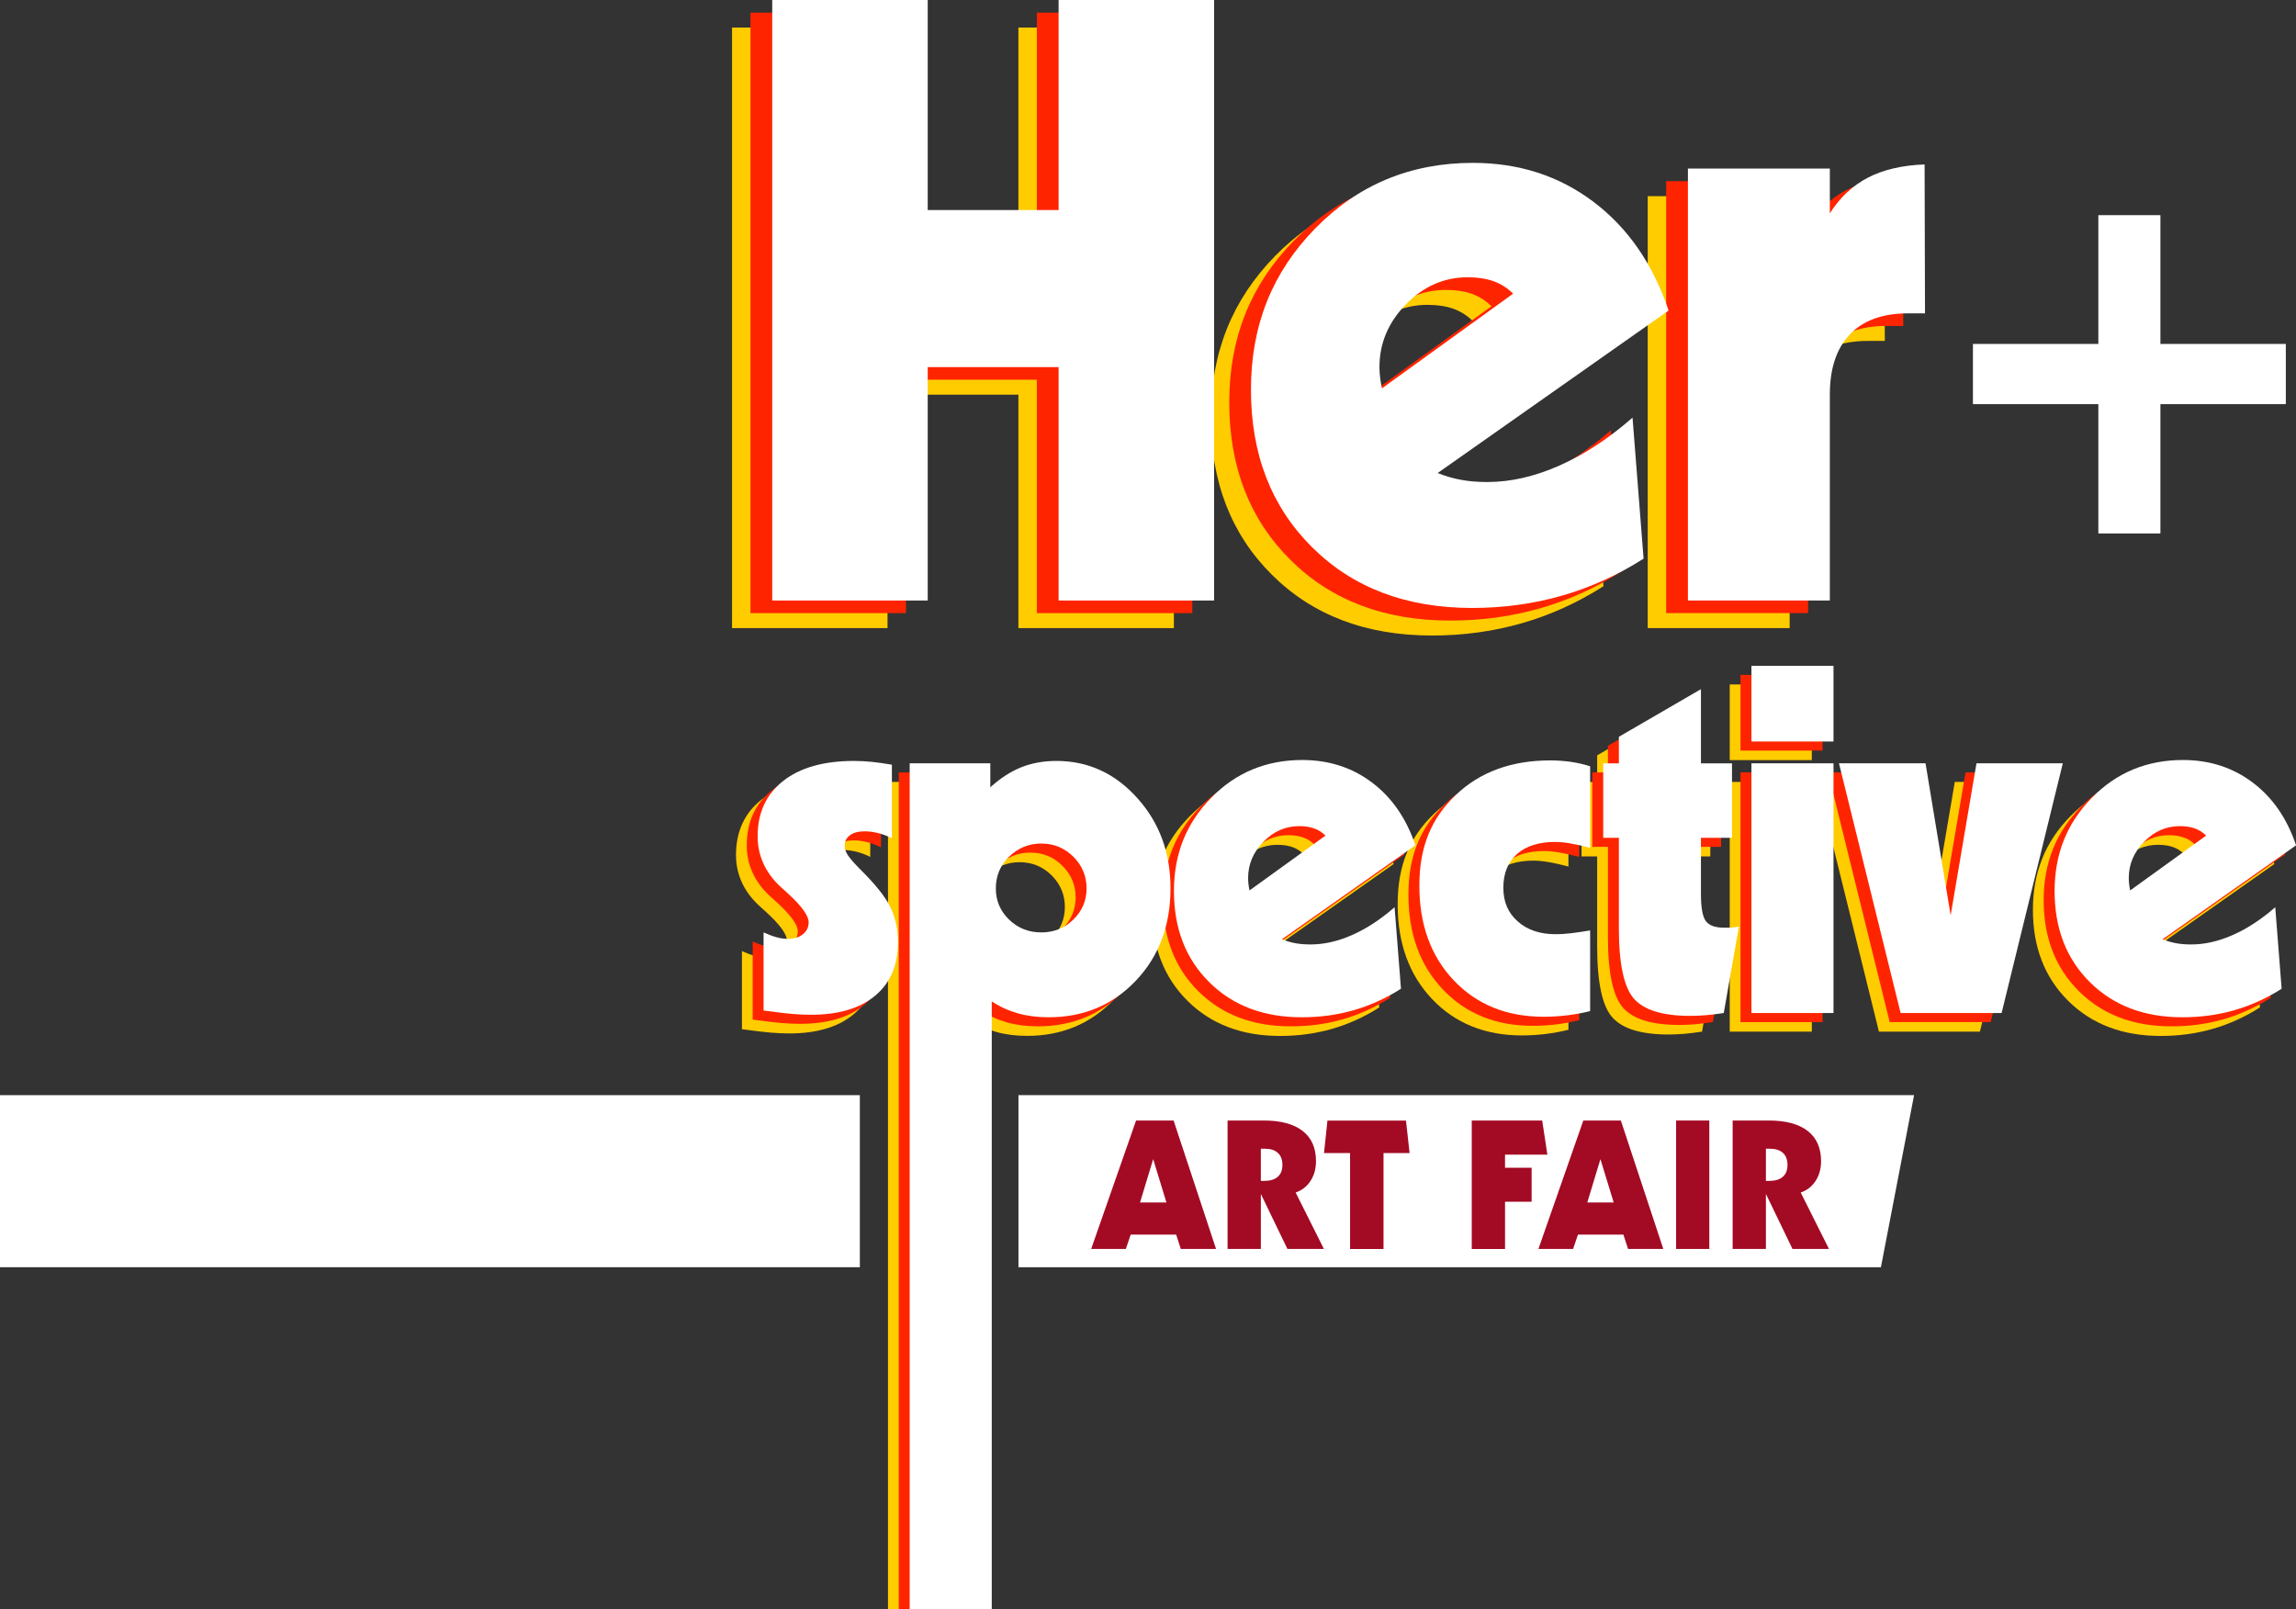 <?xml version="1.0" encoding="UTF-8"?>
<svg id="Layer_2" data-name="Layer 2" xmlns="http://www.w3.org/2000/svg" viewBox="0 0 394.72 276.68">
  <rect x="0" y="0" width="394.72" height="276.68" fill="#333333" stroke="none"/>
  <defs>
    <style>
      .cls-1 {
        fill: #fff;
      }

      .cls-2 {
        fill: #fc0;
      }

      .cls-3 {
        fill: #ff2400;
      }

      .cls-4 {
        fill: #a30a24;
      }
    </style>
  </defs>
  <g id="Layer_1-2" data-name="Layer 1">
    <g>
      <g>
        <polygon class="cls-1" points="323.36 217.86 175.09 217.86 175.09 188.28 329.06 188.28 323.36 217.86"/>
        <rect class="cls-1" y="188.28" width="147.82" height="29.58"/>
        <g>
          <path class="cls-4" d="m187.59,214.72l7.72-22.08h6.45l7.3,22.08h-6.06l-.8-2.47h-7.81l-.84,2.47h-5.96Zm8.4-7.99h4.54l-2.28-7.45-2.26,7.45Z"/>
          <path class="cls-4" d="m211.04,214.72v-22.08h6.24c2.91,0,5.12.6,6.66,1.79,1.53,1.19,2.3,2.92,2.3,5.19,0,1.31-.31,2.44-.94,3.4-.62.96-1.48,1.63-2.56,2l4.86,9.7h-6.27l-4.57-9.46v9.46h-5.72Zm5.72-11.7h.56c1.03,0,1.81-.23,2.34-.7.54-.47.81-1.15.81-2.04s-.26-1.6-.78-2.07c-.52-.48-1.26-.72-2.22-.72h-.71v5.53Z"/>
          <path class="cls-4" d="m237.85,198.23v16.5h-5.75v-16.5h-4.48l.59-5.58h13.5l.62,5.58h-4.48Z"/>
          <path class="cls-4" d="m253.02,214.72v-22.08h12.11l.89,5.87h-7.28v2.25h4.57v5.84h-4.57v8.13h-5.72Z"/>
          <path class="cls-4" d="m264.48,214.72l7.72-22.08h6.45l7.3,22.08h-6.06l-.8-2.47h-7.81l-.84,2.47h-5.96Zm8.4-7.99h4.54l-2.28-7.45-2.26,7.45Z"/>
          <path class="cls-4" d="m293.86,214.72h-5.71v-22.08h5.71v22.08Z"/>
          <path class="cls-4" d="m297.87,214.72v-22.08h6.24c2.91,0,5.12.6,6.66,1.79,1.53,1.19,2.3,2.92,2.3,5.19,0,1.31-.31,2.44-.94,3.4-.62.96-1.48,1.63-2.56,2l4.86,9.7h-6.27l-4.57-9.46v9.46h-5.72Zm5.72-11.7h.56c1.03,0,1.81-.23,2.34-.7.54-.47.81-1.15.81-2.04s-.26-1.6-.78-2.07c-.52-.48-1.26-.72-2.22-.72h-.71v5.53Z"/>
        </g>
      </g>
      <g>
        <path class="cls-1" d="m360.74,36.99h10.67v22.14h21.56v10.35h-21.56v22.23h-10.67v-22.23h-21.56v-10.35h21.56v-22.14Z"/>
        <g>
          <g>
            <path class="cls-2" d="m125.85,107.98V4.74h26.73v36.11h22.5V4.74h26.73v103.24h-26.73v-40.13h-22.5v40.13h-26.73Z"/>
            <path class="cls-2" d="m275.65,100.79c-4.42,2.82-9.09,4.94-14,6.35-4.91,1.41-10.07,2.12-15.48,2.12-11.33,0-20.5-3.48-27.5-10.44-7.01-6.96-10.51-15.98-10.51-27.08s3.68-20.19,11.04-27.72c7.36-7.52,16.4-11.28,27.12-11.28,7.9,0,14.81,2.23,20.73,6.7,5.92,4.47,10.23,10.7,12.91,18.69l-39.7,27.93c1.27.52,2.59.91,3.95,1.16,1.36.26,2.89.39,4.58.39,4,0,8.12-.94,12.38-2.82,4.25-1.88,8.45-4.63,12.59-8.25l1.9,24.26Zm-44.99-29.27l22.57-16.29c-.99-.99-2.12-1.7-3.38-2.15-1.27-.45-2.75-.67-4.44-.67-4.04,0-7.58,1.55-10.61,4.65s-4.55,6.7-4.55,10.79c0,.56.04,1.15.11,1.76.07.61.18,1.25.32,1.9Z"/>
            <path class="cls-2" d="m283.27,107.98V33.72h24.4v7.69c1.74-2.73,3.92-4.77,6.56-6.14,2.63-1.36,5.88-2.12,9.73-2.26l.07,25.6h-2.89c-4.37,0-7.71,1.2-10.01,3.6-2.3,2.4-3.46,5.85-3.46,10.37v35.4h-24.4Z"/>
          </g>
          <g>
            <path class="cls-3" d="m129.02,105.41V2.17h26.73v36.11h22.5V2.17h26.73v103.24h-26.73v-40.13h-22.5v40.13h-26.73Z"/>
            <path class="cls-3" d="m278.82,98.22c-4.42,2.82-9.09,4.94-14,6.35-4.91,1.41-10.07,2.12-15.48,2.12-11.33,0-20.5-3.48-27.5-10.44-7.01-6.96-10.51-15.98-10.51-27.08s3.68-20.19,11.04-27.72c7.36-7.52,16.4-11.28,27.12-11.28,7.9,0,14.81,2.23,20.73,6.7,5.92,4.47,10.23,10.7,12.91,18.69l-39.7,27.93c1.27.52,2.59.91,3.95,1.16,1.36.26,2.89.39,4.58.39,4,0,8.12-.94,12.38-2.82,4.25-1.88,8.45-4.63,12.59-8.25l1.9,24.26Zm-44.99-29.27l22.57-16.29c-.99-.99-2.12-1.7-3.38-2.15-1.27-.45-2.75-.67-4.44-.67-4.04,0-7.58,1.55-10.61,4.65-3.03,3.1-4.55,6.7-4.55,10.79,0,.56.04,1.15.11,1.76.07.61.18,1.25.32,1.9Z"/>
            <path class="cls-3" d="m286.44,105.41V31.15h24.4v7.69c1.74-2.73,3.92-4.77,6.56-6.14,2.63-1.36,5.88-2.12,9.73-2.26l.07,25.6h-2.89c-4.37,0-7.71,1.2-10.01,3.6-2.3,2.4-3.46,5.85-3.46,10.37v35.4h-24.4Z"/>
          </g>
          <g>
            <path class="cls-1" d="m132.76,103.24V0h26.73v36.11h22.5V0h26.73v103.24h-26.73v-40.13h-22.5v40.13h-26.73Z"/>
            <path class="cls-1" d="m282.55,96.05c-4.42,2.82-9.09,4.94-14,6.35-4.91,1.41-10.07,2.12-15.48,2.12-11.33,0-20.5-3.48-27.5-10.44-7.01-6.96-10.51-15.98-10.51-27.08s3.68-20.19,11.04-27.72c7.36-7.52,16.4-11.28,27.12-11.28,7.9,0,14.81,2.23,20.73,6.7,5.92,4.47,10.23,10.7,12.91,18.69l-39.7,27.93c1.27.52,2.59.91,3.95,1.16,1.36.26,2.89.39,4.58.39,4,0,8.12-.94,12.38-2.82,4.25-1.88,8.45-4.63,12.59-8.25l1.9,24.26Zm-44.99-29.27l22.57-16.29c-.99-.99-2.12-1.7-3.38-2.15-1.27-.45-2.75-.67-4.44-.67-4.04,0-7.58,1.55-10.61,4.65s-4.55,6.7-4.55,10.79c0,.56.04,1.15.11,1.76.07.61.18,1.25.32,1.9Z"/>
            <path class="cls-1" d="m290.18,103.24V28.98h24.4v7.69c1.74-2.73,3.92-4.77,6.56-6.14,2.63-1.36,5.88-2.12,9.73-2.26l.07,25.6h-2.89c-4.37,0-7.71,1.2-10.01,3.6-2.3,2.4-3.46,5.85-3.46,10.37v35.4h-24.4Z"/>
          </g>
        </g>
        <g>
          <g>
            <path class="cls-2" d="m127.55,176.96v-13.45c.84.38,1.6.66,2.26.84.67.18,1.3.27,1.9.27,1.09,0,1.96-.27,2.61-.8s.98-1.22.98-2.06c0-1.11-1.18-2.76-3.55-4.93-.57-.52-1.03-.94-1.39-1.26-1.28-1.22-2.24-2.55-2.87-3.98-.64-1.43-.96-2.96-.96-4.59,0-4.05,1.46-7.22,4.38-9.52,2.92-2.3,6.98-3.45,12.17-3.45.98,0,2,.05,3.08.16,1.07.11,2.22.27,3.45.49v12.64c-.82-.41-1.62-.71-2.41-.9-.79-.19-1.55-.29-2.28-.29-1.06,0-1.9.22-2.51.67-.61.45-.92,1.05-.92,1.81,0,.49.16,1,.49,1.53s.99,1.31,2,2.34c2.69,2.64,4.48,4.86,5.36,6.67.88,1.81,1.32,3.81,1.32,6.01,0,3.97-1.31,7.05-3.93,9.23-2.62,2.19-6.31,3.28-11.07,3.28-.92,0-1.96-.05-3.12-.14-1.16-.1-2.82-.29-4.99-.59Z"/>
            <path class="cls-2" d="m166.77,175.37v101.31h-14.11v-142.25h13.86v4.12c1.74-1.58,3.52-2.72,5.34-3.45,1.82-.72,3.83-1.08,6.03-1.08,5.44,0,10.06,2.12,13.88,6.36,3.82,4.24,5.73,9.42,5.73,15.53,0,6.41-1.99,11.72-5.97,15.9-3.98,4.19-8.98,6.28-14.98,6.28-1.9,0-3.66-.22-5.26-.67-1.6-.45-3.11-1.13-4.53-2.06Zm8.52-11.86c2.17,0,4.02-.74,5.52-2.22s2.26-3.27,2.26-5.36-.76-3.93-2.28-5.44c-1.52-1.51-3.36-2.26-5.5-2.26s-3.99.75-5.52,2.24c-1.54,1.5-2.3,3.32-2.3,5.46s.76,3.91,2.28,5.38c1.52,1.47,3.37,2.2,5.54,2.2Z"/>
            <path class="cls-2" d="m237.1,173.21c-2.56,1.63-5.25,2.85-8.09,3.67-2.84.82-5.82,1.22-8.95,1.22-6.55,0-11.85-2.01-15.9-6.03-4.05-4.02-6.07-9.24-6.07-15.66s2.13-11.67,6.38-16.02c4.25-4.35,9.48-6.52,15.68-6.52,4.57,0,8.56,1.29,11.99,3.87,3.42,2.58,5.91,6.18,7.46,10.8l-22.95,16.15c.73.3,1.49.52,2.28.67.79.15,1.67.22,2.65.22,2.31,0,4.69-.54,7.16-1.63,2.46-1.09,4.89-2.68,7.28-4.77l1.1,14.02Zm-26.01-16.92l13.05-9.42c-.57-.57-1.22-.99-1.96-1.24-.73-.26-1.59-.39-2.57-.39-2.34,0-4.38.9-6.14,2.69s-2.63,3.87-2.63,6.24c0,.33.02.67.06,1.02.04.35.1.72.18,1.1Z"/>
            <path class="cls-2" d="m269.64,177.04c-1.33.33-2.66.57-3.98.73-1.32.16-2.66.24-4.02.24-6.33,0-11.48-2.08-15.43-6.24-3.95-4.16-5.93-9.59-5.93-16.31s2.08-11.57,6.24-15.55c4.16-3.98,9.58-5.97,16.27-5.97,1.17,0,2.32.08,3.47.24,1.14.16,2.27.42,3.38.77v14.02c-1.36-.35-2.51-.61-3.47-.77-.95-.16-1.79-.24-2.53-.24-2.83,0-5.02.69-6.58,2.08-1.56,1.39-2.34,3.32-2.34,5.79s.82,4.32,2.47,5.79c1.64,1.47,3.83,2.2,6.54,2.2.76,0,1.61-.05,2.55-.16.94-.11,2.06-.27,3.36-.49v13.86Z"/>
            <path class="cls-2" d="m292.6,177.36c-1.06.16-2.06.29-3,.37-.94.08-1.85.12-2.75.12-4.68,0-7.89-.97-9.64-2.92-1.75-1.94-2.63-6-2.63-12.17v-15.53h-2.69v-12.8h2.69v-4.57l14.11-8.19v12.76h5.34v12.8h-5.34v9.66c0,2.34.28,3.89.84,4.65.56.76,1.61,1.14,3.16,1.14.6,0,1.08-.01,1.45-.04.37-.03.73-.08,1.08-.16l-2.61,14.88Z"/>
            <path class="cls-2" d="m297.37,130.68v-13.01h14.11v13.01h-14.11Zm0,46.68v-42.93h14.11v42.93h-14.11Z"/>
            <path class="cls-2" d="m323.02,177.36l-10.6-42.93h14.88l4.32,26.13,4.44-26.13h14.84l-10.52,42.93h-17.37Z"/>
            <path class="cls-2" d="m388.5,173.21c-2.56,1.63-5.25,2.85-8.09,3.67-2.84.82-5.82,1.22-8.95,1.22-6.55,0-11.85-2.01-15.9-6.03s-6.07-9.24-6.07-15.66,2.13-11.67,6.38-16.02c4.25-4.35,9.48-6.52,15.68-6.52,4.57,0,8.56,1.29,11.99,3.87,3.43,2.58,5.91,6.18,7.46,10.8l-22.95,16.15c.73.3,1.49.52,2.28.67.79.15,1.67.22,2.65.22,2.31,0,4.69-.54,7.16-1.63,2.46-1.09,4.89-2.68,7.28-4.77l1.1,14.02Zm-26.01-16.92l13.05-9.42c-.57-.57-1.22-.99-1.96-1.24-.73-.26-1.59-.39-2.57-.39-2.34,0-4.38.9-6.14,2.69s-2.63,3.87-2.63,6.24c0,.33.02.67.06,1.02.04.35.1.72.18,1.1Z"/>
          </g>
          <g>
            <path class="cls-3" d="m129.4,175.31v-13.45c.84.38,1.6.66,2.26.84.67.18,1.3.27,1.9.27,1.09,0,1.96-.27,2.61-.8s.98-1.22.98-2.06c0-1.11-1.18-2.76-3.55-4.93-.57-.52-1.03-.94-1.39-1.26-1.28-1.22-2.24-2.55-2.87-3.98-.64-1.43-.96-2.96-.96-4.59,0-4.05,1.46-7.22,4.38-9.52,2.92-2.3,6.98-3.45,12.17-3.45.98,0,2,.05,3.08.16,1.07.11,2.22.27,3.45.49v12.64c-.82-.41-1.62-.71-2.41-.9-.79-.19-1.55-.29-2.28-.29-1.06,0-1.9.22-2.51.67-.61.45-.92,1.05-.92,1.81,0,.49.16,1,.49,1.53s.99,1.31,2,2.34c2.69,2.64,4.48,4.86,5.36,6.67.88,1.81,1.32,3.81,1.32,6.01,0,3.97-1.31,7.05-3.93,9.23-2.62,2.19-6.31,3.28-11.07,3.28-.92,0-1.96-.05-3.12-.14-1.16-.1-2.82-.29-4.99-.59Z"/>
            <path class="cls-3" d="m168.62,173.72v102.96h-14.11v-143.89h13.86v4.12c1.74-1.58,3.52-2.72,5.34-3.45,1.82-.72,3.83-1.08,6.03-1.08,5.44,0,10.06,2.12,13.88,6.36,3.82,4.24,5.73,9.42,5.73,15.53,0,6.41-1.99,11.72-5.97,15.9-3.98,4.19-8.98,6.28-14.98,6.28-1.9,0-3.66-.22-5.26-.67-1.6-.45-3.11-1.13-4.53-2.06Zm8.52-11.86c2.17,0,4.02-.74,5.52-2.22s2.26-3.27,2.26-5.36-.76-3.93-2.28-5.44c-1.52-1.51-3.36-2.26-5.5-2.26s-3.99.75-5.52,2.24c-1.54,1.5-2.3,3.32-2.3,5.46s.76,3.91,2.28,5.38c1.52,1.47,3.37,2.2,5.54,2.2Z"/>
            <path class="cls-3" d="m238.96,171.56c-2.56,1.63-5.25,2.85-8.09,3.67-2.84.82-5.82,1.22-8.95,1.22-6.55,0-11.85-2.01-15.9-6.03-4.05-4.02-6.07-9.24-6.07-15.66s2.13-11.67,6.38-16.02c4.25-4.35,9.48-6.52,15.68-6.52,4.57,0,8.56,1.29,11.99,3.87,3.42,2.58,5.91,6.18,7.46,10.8l-22.95,16.15c.73.3,1.49.52,2.28.67.79.15,1.67.22,2.65.22,2.31,0,4.69-.54,7.16-1.63,2.46-1.09,4.89-2.68,7.28-4.77l1.1,14.02Zm-26.01-16.92l13.05-9.42c-.57-.57-1.22-.99-1.96-1.24-.73-.26-1.59-.39-2.57-.39-2.34,0-4.38.9-6.14,2.69s-2.63,3.87-2.63,6.24c0,.33.02.67.06,1.02.04.35.1.72.18,1.1Z"/>
            <path class="cls-3" d="m271.49,175.39c-1.33.33-2.66.57-3.98.73-1.32.16-2.66.24-4.02.24-6.33,0-11.48-2.08-15.43-6.24-3.95-4.16-5.93-9.59-5.93-16.31s2.08-11.57,6.24-15.55c4.16-3.98,9.58-5.97,16.27-5.97,1.17,0,2.32.08,3.47.24,1.14.16,2.27.42,3.38.77v14.02c-1.36-.35-2.51-.61-3.47-.77-.95-.16-1.79-.24-2.53-.24-2.83,0-5.02.69-6.58,2.08-1.56,1.39-2.34,3.32-2.34,5.79s.82,4.32,2.47,5.79c1.64,1.47,3.83,2.2,6.54,2.2.76,0,1.61-.05,2.55-.16.94-.11,2.06-.27,3.36-.49v13.86Z"/>
            <path class="cls-3" d="m294.45,175.72c-1.06.16-2.06.29-3,.37-.94.08-1.85.12-2.75.12-4.68,0-7.89-.97-9.64-2.92-1.75-1.94-2.63-6-2.63-12.17v-15.53h-2.69v-12.8h2.69v-4.57l14.11-8.19v12.76h5.34v12.8h-5.34v9.66c0,2.34.28,3.89.84,4.65.56.76,1.61,1.14,3.16,1.14.6,0,1.08-.01,1.45-.04.37-.03.73-.08,1.08-.16l-2.61,14.88Z"/>
            <path class="cls-3" d="m299.22,129.04v-13.01h14.11v13.01h-14.11Zm0,46.68v-42.93h14.11v42.93h-14.11Z"/>
            <path class="cls-3" d="m324.87,175.72l-10.6-42.93h14.88l4.32,26.13,4.44-26.13h14.84l-10.52,42.93h-17.37Z"/>
            <path class="cls-3" d="m390.35,171.56c-2.56,1.63-5.25,2.85-8.09,3.67-2.84.82-5.82,1.22-8.95,1.22-6.55,0-11.85-2.01-15.9-6.03-4.05-4.02-6.07-9.24-6.07-15.66s2.13-11.67,6.38-16.02c4.25-4.35,9.48-6.52,15.68-6.52,4.57,0,8.56,1.29,11.99,3.87,3.43,2.58,5.91,6.18,7.46,10.8l-22.95,16.15c.73.3,1.49.52,2.28.67.79.15,1.67.22,2.65.22,2.31,0,4.69-.54,7.16-1.63,2.46-1.09,4.89-2.68,7.28-4.77l1.1,14.02Zm-26.01-16.92l13.05-9.42c-.57-.57-1.22-.99-1.96-1.24-.73-.26-1.59-.39-2.57-.39-2.34,0-4.38.9-6.14,2.69s-2.63,3.87-2.63,6.24c0,.33.02.67.06,1.02.04.35.1.72.18,1.1Z"/>
          </g>
          <g>
            <path class="cls-1" d="m131.27,173.75v-13.45c.84.38,1.6.66,2.26.84.67.18,1.3.27,1.9.27,1.09,0,1.96-.27,2.61-.8s.98-1.22.98-2.06c0-1.11-1.18-2.76-3.55-4.93-.57-.52-1.03-.94-1.39-1.26-1.28-1.22-2.24-2.55-2.87-3.98-.64-1.43-.96-2.96-.96-4.59,0-4.05,1.46-7.22,4.38-9.52,2.92-2.3,6.98-3.45,12.17-3.45.98,0,2,.05,3.08.16,1.07.11,2.22.27,3.45.49v12.64c-.82-.41-1.62-.71-2.41-.9-.79-.19-1.55-.29-2.28-.29-1.06,0-1.9.22-2.51.67-.61.45-.92,1.05-.92,1.81,0,.49.16,1,.49,1.53s.99,1.31,2,2.34c2.69,2.64,4.48,4.86,5.36,6.67.88,1.81,1.32,3.81,1.32,6.01,0,3.97-1.31,7.05-3.93,9.23-2.62,2.19-6.31,3.28-11.07,3.28-.92,0-1.96-.05-3.12-.14-1.16-.1-2.82-.29-4.99-.59Z"/>
            <path class="cls-1" d="m170.5,172.16v104.52h-14.11v-145.45h13.86v4.12c1.74-1.58,3.52-2.72,5.34-3.45,1.82-.72,3.83-1.08,6.03-1.08,5.44,0,10.06,2.12,13.88,6.36,3.82,4.24,5.73,9.42,5.73,15.53,0,6.41-1.99,11.72-5.97,15.9-3.98,4.19-8.98,6.28-14.98,6.28-1.9,0-3.66-.22-5.26-.67-1.6-.45-3.11-1.13-4.53-2.06Zm8.52-11.86c2.17,0,4.02-.74,5.52-2.22,1.51-1.48,2.26-3.27,2.26-5.36s-.76-3.93-2.28-5.44c-1.52-1.51-3.36-2.26-5.5-2.26s-3.99.75-5.52,2.24c-1.54,1.5-2.3,3.32-2.3,5.46s.76,3.91,2.28,5.38c1.52,1.47,3.37,2.2,5.54,2.2Z"/>
            <path class="cls-1" d="m240.83,170c-2.56,1.63-5.25,2.85-8.09,3.67-2.84.82-5.82,1.22-8.95,1.22-6.55,0-11.85-2.01-15.9-6.03-4.05-4.02-6.07-9.24-6.07-15.66s2.13-11.67,6.38-16.02c4.25-4.35,9.48-6.52,15.68-6.52,4.57,0,8.56,1.29,11.99,3.87,3.42,2.58,5.91,6.18,7.46,10.8l-22.95,16.15c.73.3,1.49.52,2.28.67.79.15,1.67.22,2.65.22,2.31,0,4.69-.54,7.16-1.63,2.46-1.09,4.89-2.68,7.28-4.77l1.1,14.03Zm-26.01-16.92l13.05-9.42c-.57-.57-1.22-.99-1.96-1.24-.73-.26-1.59-.39-2.57-.39-2.34,0-4.38.9-6.14,2.69-1.75,1.79-2.63,3.87-2.63,6.24,0,.33.02.67.06,1.02.04.35.1.72.18,1.1Z"/>
            <path class="cls-1" d="m273.37,173.83c-1.33.33-2.66.57-3.98.73-1.32.16-2.66.24-4.02.24-6.33,0-11.48-2.08-15.43-6.24-3.95-4.16-5.93-9.59-5.93-16.31s2.08-11.57,6.24-15.55c4.16-3.98,9.58-5.97,16.27-5.97,1.17,0,2.32.08,3.47.24,1.14.16,2.27.42,3.38.77v14.02c-1.36-.35-2.51-.61-3.47-.77-.95-.16-1.79-.24-2.53-.24-2.83,0-5.02.69-6.58,2.08-1.56,1.39-2.34,3.32-2.34,5.79s.82,4.32,2.47,5.79c1.64,1.47,3.83,2.2,6.54,2.2.76,0,1.61-.05,2.55-.16.94-.11,2.06-.27,3.36-.49v13.86Z"/>
            <path class="cls-1" d="m296.33,174.16c-1.06.16-2.06.29-3,.37-.94.08-1.85.12-2.75.12-4.68,0-7.89-.97-9.64-2.91-1.75-1.94-2.63-6-2.63-12.17v-15.53h-2.69v-12.8h2.69v-4.57l14.11-8.19v12.76h5.34v12.8h-5.34v9.66c0,2.34.28,3.89.84,4.65.56.76,1.61,1.14,3.16,1.14.6,0,1.08-.01,1.45-.04.37-.03.73-.08,1.08-.16l-2.61,14.88Z"/>
            <path class="cls-1" d="m301.1,127.48v-13.01h14.11v13.01h-14.11Zm0,46.68v-42.93h14.11v42.93h-14.11Z"/>
            <path class="cls-1" d="m326.75,174.16l-10.6-42.93h14.88l4.32,26.13,4.44-26.13h14.84l-10.52,42.93h-17.37Z"/>
            <path class="cls-1" d="m392.23,170c-2.56,1.63-5.25,2.85-8.09,3.67-2.84.82-5.82,1.22-8.95,1.22-6.55,0-11.85-2.01-15.9-6.03-4.05-4.02-6.07-9.24-6.07-15.66s2.13-11.67,6.38-16.02c4.25-4.35,9.48-6.52,15.68-6.52,4.57,0,8.56,1.29,11.99,3.87,3.43,2.58,5.91,6.18,7.46,10.8l-22.95,16.15c.73.3,1.49.52,2.28.67.79.15,1.67.22,2.65.22,2.31,0,4.69-.54,7.16-1.63,2.46-1.09,4.89-2.68,7.28-4.77l1.1,14.03Zm-26.01-16.92l13.05-9.42c-.57-.57-1.22-.99-1.96-1.24-.73-.26-1.59-.39-2.57-.39-2.34,0-4.38.9-6.14,2.69-1.75,1.79-2.63,3.87-2.63,6.24,0,.33.02.67.06,1.02.04.35.1.72.18,1.1Z"/>
          </g>
        </g>
      </g>
    </g>
  </g>
</svg>